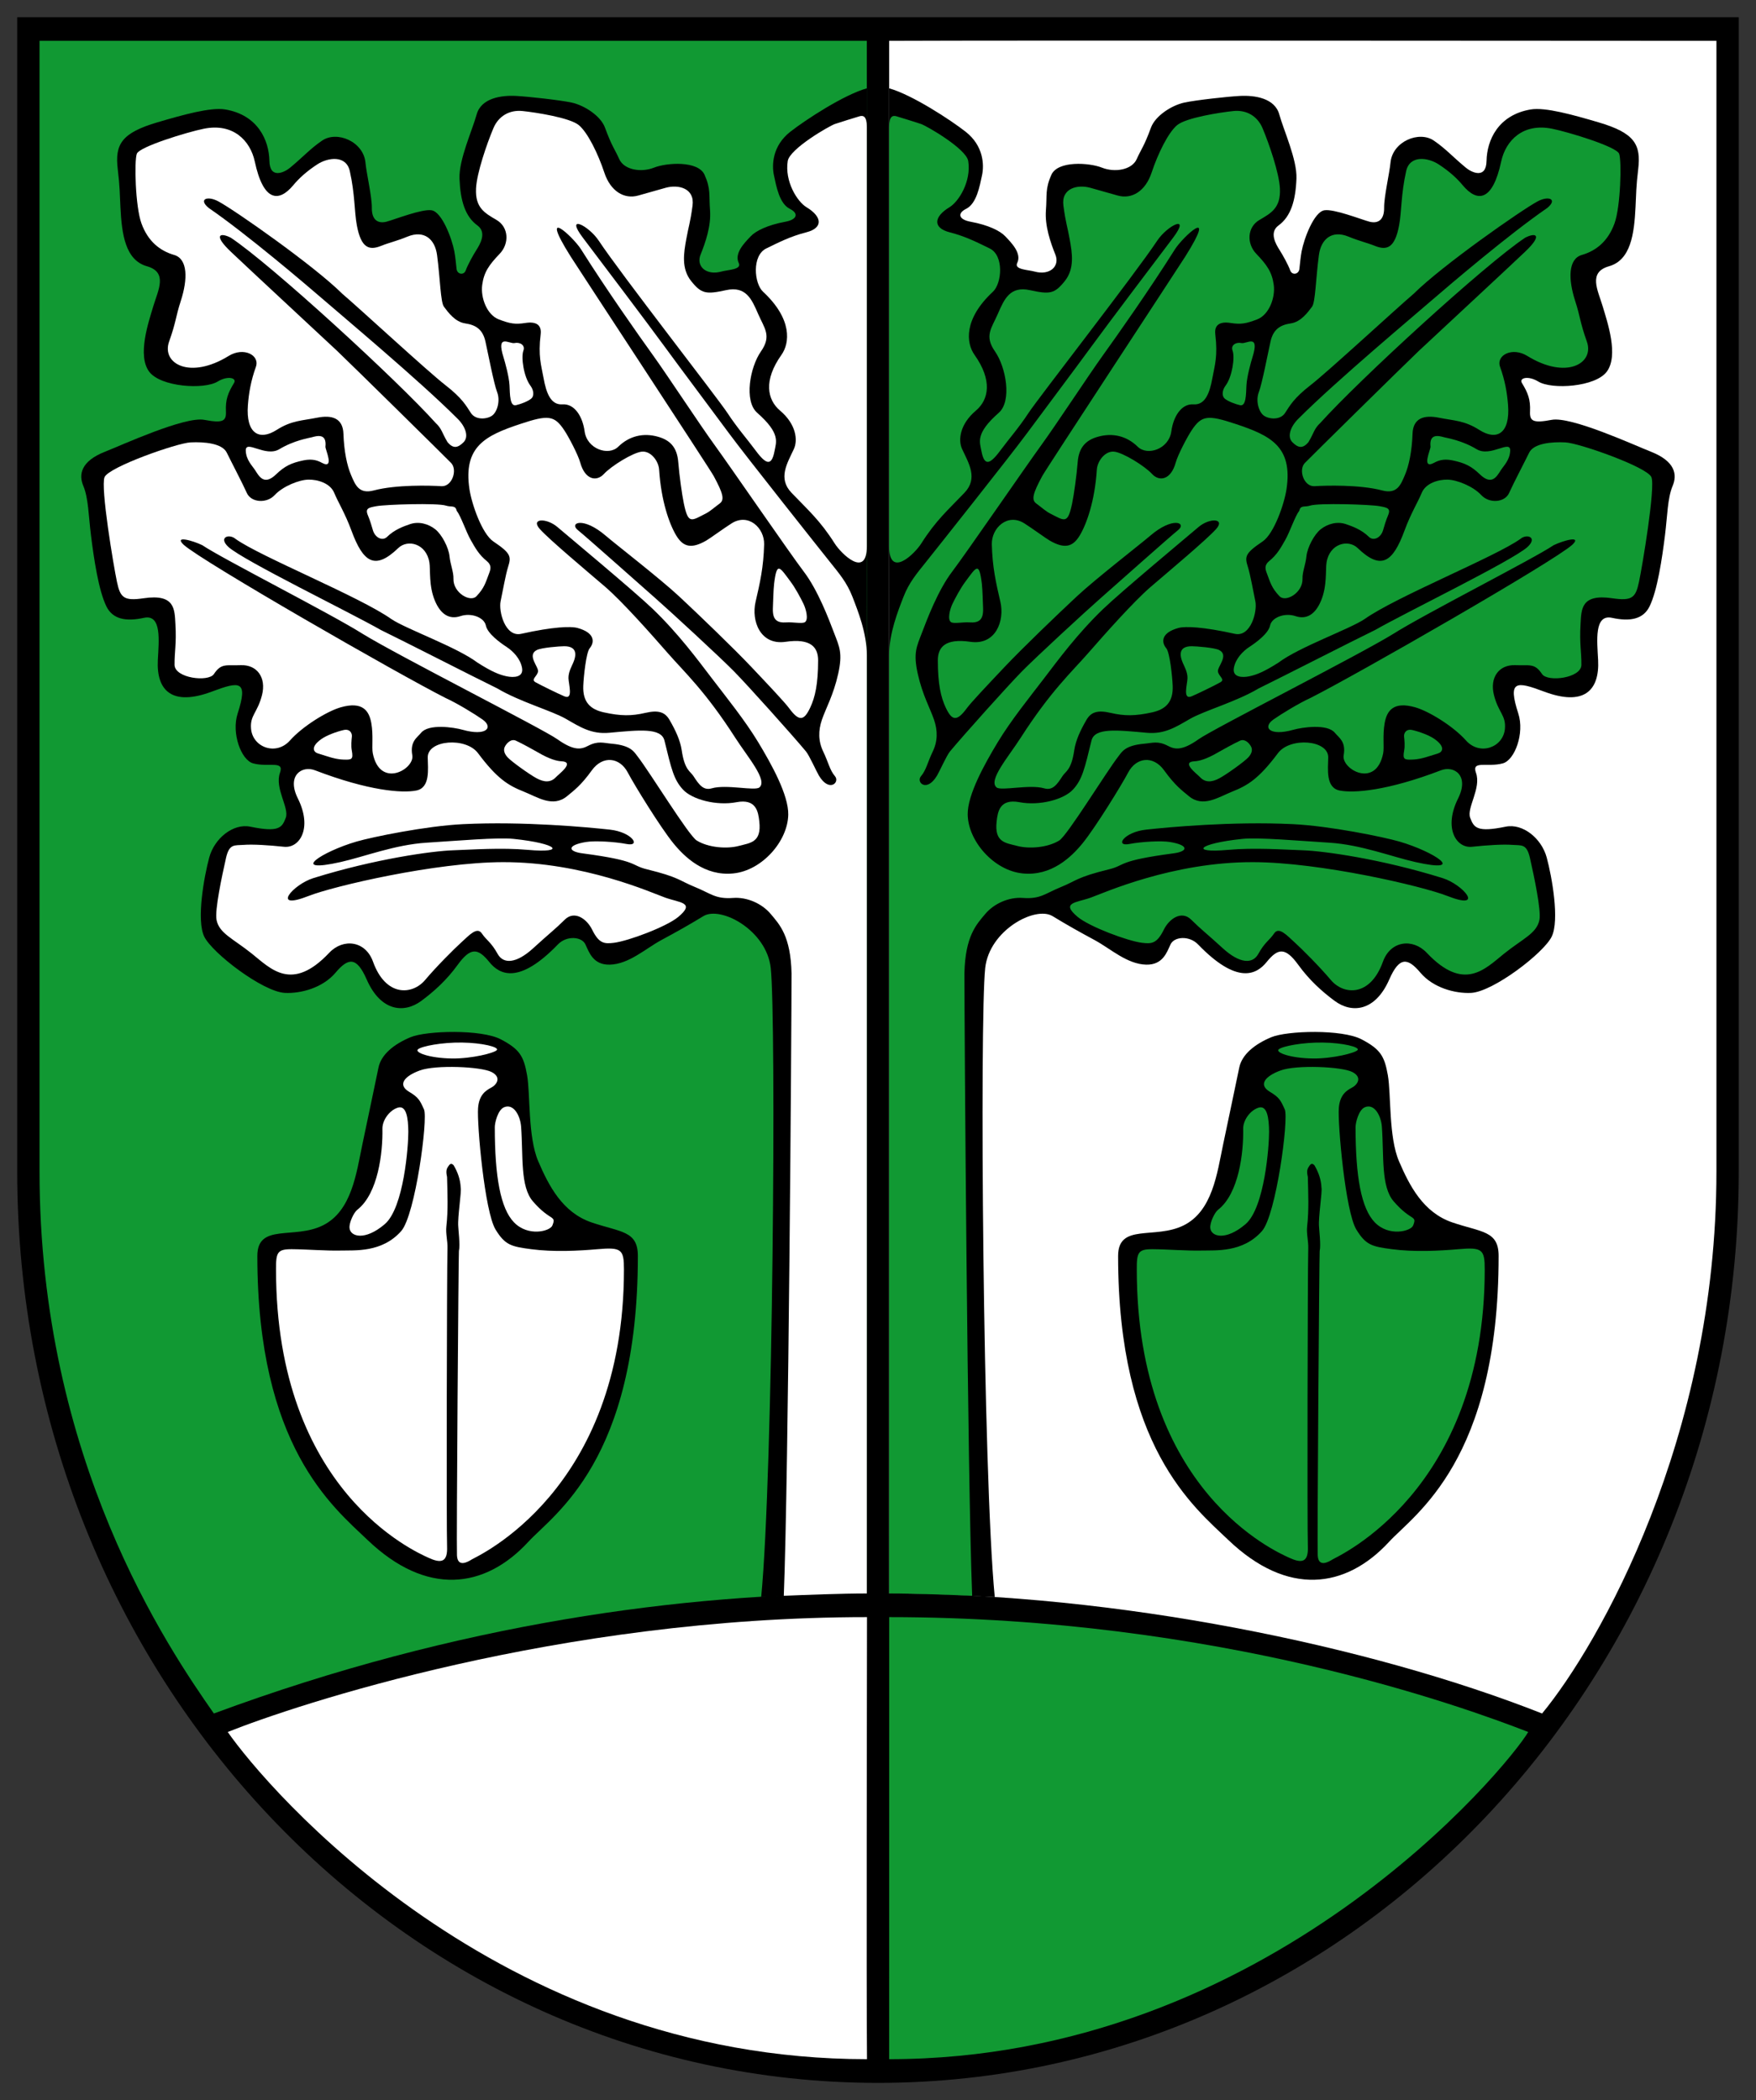 <?xml version="1.0" encoding="utf-8"?>
<!-- Generator: Adobe Illustrator 16.0.3, SVG Export Plug-In . SVG Version: 6.00 Build 0)  -->
<!DOCTYPE svg PUBLIC "-//W3C//DTD SVG 1.1//EN" "http://www.w3.org/Graphics/SVG/1.1/DTD/svg11.dtd">
<svg version="1.1" id="Wappen_Grosspoesna" xmlns="http://www.w3.org/2000/svg" xmlns:xlink="http://www.w3.org/1999/xlink" x="0px"
	 y="0px" width="510.01px" height="610px" viewBox="-42.5 725.5 510.01 610" enable-background="new -42.5 725.5 510.01 610"
	 xml:space="preserve">
<rect x="-42.5" y="725.5" width="510.01" height="610" fill="#333333" stroke="none"/>
<path d="M462.5,1065.794c0,146.192-111.932,264.706-250,264.706c-138.069,0-250-118.514-250-264.706V730.5h500V1065.794z"/>
<path fill="#119933" d="M19.615,1223.206c-13.26-18.988-50.634-73.595-50.634-157.412c0-17.792,0-273.894,0-328.431
	c55.036,0,220.125,0,240.277,0c0.001,10.361,0.048,405.992,0,450.989C156.505,1188.344,90.675,1196.868,19.615,1223.206z"/>
<path d="M209.258,751.157c-6.611,1.839-17.829,9.167-22.235,12.623c-5.208,4.085-5.386,9.657-4.745,12.622
	c0.694,3.214,1.563,8.236,4.63,9.764c2.623,1.307,2.16,3.104-1.314,3.742c-5.138,0.943-8.58,2.652-10.059,4.224
	c-1.736,1.845-4.858,4.91-3.474,7.761c0.944,1.942-3.118,1.947-5.021,2.479c-4.398,1.227-7.448-1.497-6.06-4.93
	c1.39-3.431,3.095-8.355,2.742-12.844c-0.353-4.49,0.267-6.15-1.585-10.316c-1.852-4.167-10.995-3.555-14.699-2.083
	c-3.704,1.471-8.67,0.661-10.069-2.451c-1.399-3.113-2.128-3.647-4.167-9.192c-1.239-3.369-5.942-6.463-9.723-7.271
	c-3.306-0.707-12.498-1.733-16.088-1.92c-4.314-0.226-10.146,0.612-11.458,5.393c-1.26,4.591-5.191,13.115-4.977,18.627
	c0.249,6.375,1.619,10.992,5.208,13.603c2.814,2.049,0.72,5.515-0.283,7.095s-2.532,4.34-3.092,5.915
	c-0.561,1.574-2.502,1.203-2.688-0.385s-0.313-3.338-0.642-5.086c-0.702-3.738-3.596-11.459-6.604-11.949
	c-2.804-0.457-10.764,2.695-13.079,3.309c-2.314,0.612-4.333-0.295-4.281-4.044c0.043-3.177-1.559-9.999-1.853-13.112
	c-0.579-6.127-8.293-9.356-12.616-6.373c-3.514,2.426-5.139,4.404-9.259,7.843c-1.689,1.411-5.915,3.422-6.019-1.96
	c-0.116-6.006-3.356-13.358-12.848-14.951c-4.189-0.703-12.269,1.561-19.667,3.74c-10.464,3.082-12.41,6.406-11.528,13.66
	c0.602,4.945,0.587,7.24,0.776,11.029c0.388,7.721,1.368,15.32,7.695,17.118c6.145,1.746,3.244,6.944,1.852,11.601
	c-1.392,4.656-4.707,14.299-1.204,19.013c3.314,4.463,15.939,5.274,19.877,2.883c3.006-1.826,5.645-1.031,4.783,0.387
	c-1.773,2.923-2.521,4.802-2.363,8.3c0.127,2.834-0.915,3.446-6.281,2.431c-5.673-1.074-23.938,7.331-28.777,9.227
	c-7.149,2.802-7.738,6.693-6.357,9.979c1.482,3.531,1.497,8.565,2.213,14.306c0.845,6.776,2.208,16.051,4.493,20.69
	c1.821,3.699,5.633,4.453,10.879,3.309c5.247-1.145,4.339,6.693,4.051,12.254c-0.463,8.946,4.177,13.492,15.723,9.156
	c8.069-3.031,10.59-3.295,7.454,6.396c-1.848,5.711,1.031,13.508,4.491,14.459c4.507,1.237,9.137-0.969,7.803,2.748
	c-1.606,4.479,2.772,10.204,1.682,13.072c-1.092,2.869-1.969,4.289-10.302,2.574c-4.962-1.021-10.412,3.374-11.921,8.945
	c-1.509,5.572-3.78,18.222-1.446,23c2.334,4.777,17.031,16.033,23.438,16.338c4.638,0.222,10.99-1.48,14.699-5.883
	c3.709-4.4,6.125-4.67,9.027,1.961c4.087,9.336,10.881,9.928,15.856,6.25c3.778-2.791,7.418-6.119,10.532-10.416
	c3.819-5.271,5.944-4.955,9.259-0.857c2.936,3.63,8.565,6.618,19.908-5.146c2.512-2.605,6.908-2.31,7.985,0
	c1.078,2.309,2.234,5.987,7.062,5.881c5.555-0.123,10.386-4.648,14.93-7.106c4.545-2.459,7.64-4.167,12.27-6.985
	c4.999-3.043,18.365,4.053,19.56,15.073c1.621,14.951,0.695,146.814-2.771,182.708c11.495-0.585,21.06-0.889,30.679-1.026
	C209.129,1170.888,209.258,745.466,209.258,751.157z"/>
<path fill="#FFFFFF" d="M209.307,1195.216c0,24.938-0.208,104.022,0,128.399c-107.585,0.021-174.482-78.953-185.666-95.034
	C43.087,1220.804,119.546,1195.207,209.307,1195.216z"/>
<path fill="#FFFFFF" d="M215.74,1188.353c0-32.877,0-445.874,0-450.989c40.321-0.174,185.949,0,240.278,0
	c0,62.125,0,300.232,0,328.431c0,77.56-34.158,137.446-50.635,157.412C355.077,1203.363,281.467,1188.344,215.74,1188.353z"/>
<path d="M215.74,751.157c6.612,1.839,17.829,9.167,22.235,12.623c5.208,4.085,5.387,9.657,4.745,12.622
	c-0.693,3.214-1.563,8.236-4.629,9.764c-2.624,1.307-2.16,3.104,1.313,3.742c5.139,0.943,8.579,2.652,10.06,4.224
	c1.735,1.845,4.856,4.91,3.473,7.761c-0.942,1.942,3.118,1.947,5.021,2.479c4.397,1.227,7.446-1.497,6.059-4.93
	c-1.39-3.431-3.095-8.355-2.742-12.844c0.354-4.49-0.268-6.15,1.584-10.316c1.854-4.167,10.996-3.555,14.699-2.083
	c3.704,1.471,8.67,0.661,10.069-2.451c1.399-3.113,2.129-3.647,4.166-9.192c1.239-3.369,5.942-6.463,9.724-7.271
	c3.307-0.707,12.498-1.733,16.088-1.92c4.315-0.226,10.146,0.612,11.458,5.393c1.261,4.591,5.192,13.115,4.977,18.627
	c-0.247,6.375-1.617,10.992-5.208,13.603c-2.813,2.049-0.72,5.515,0.284,7.095c1.003,1.58,2.531,4.34,3.092,5.915
	c0.561,1.574,2.501,1.203,2.688-0.385c0.187-1.588,0.313-3.338,0.643-5.086c0.701-3.738,3.596-11.459,6.604-11.949
	c2.805-0.457,10.764,2.695,13.078,3.309c2.313,0.612,4.334-0.295,4.282-4.044c-0.044-3.177,1.56-9.999,1.853-13.112
	c0.578-6.127,8.293-9.356,12.615-6.373c3.515,2.426,5.14,4.404,9.26,7.843c1.69,1.411,5.915,3.422,6.019-1.96
	c0.115-6.006,3.356-13.358,12.848-14.951c4.189-0.703,12.269,1.561,19.667,3.74c10.465,3.082,12.411,6.406,11.527,13.66
	c-0.601,4.945-0.586,7.24-0.774,11.029c-0.387,7.721-1.369,15.32-7.695,17.118c-6.146,1.746-3.244,6.944-1.853,11.601
	s4.707,14.299,1.206,19.013c-3.316,4.463-15.942,5.274-19.879,2.883c-3.007-1.826-5.646-1.031-4.783,0.387
	c1.772,2.923,2.521,4.802,2.364,8.3c-0.127,2.834,0.914,3.446,6.281,2.431c5.674-1.074,23.938,7.331,28.775,9.227
	c7.15,2.802,7.739,6.693,6.358,9.979c-1.482,3.531-1.497,8.565-2.213,14.306c-0.846,6.776-2.209,16.051-4.492,20.69
	c-1.821,3.699-5.634,4.453-10.881,3.309c-5.245-1.145-4.339,6.693-4.051,12.254c0.463,8.946-4.178,13.492-15.723,9.156
	c-8.069-3.031-10.591-3.295-7.455,6.396c1.849,5.711-1.03,13.508-4.491,14.459c-4.507,1.237-9.137-0.969-7.802,2.748
	c1.606,4.479-2.772,10.204-1.683,13.072c1.092,2.869,1.968,4.289,10.301,2.574c4.963-1.021,10.413,3.374,11.922,8.945
	c1.51,5.572,3.781,18.222,1.446,23c-2.334,4.777-17.031,16.033-23.438,16.338c-4.638,0.222-10.989-1.48-14.699-5.883
	c-3.709-4.4-6.123-4.67-9.026,1.961c-4.085,9.336-10.88,9.928-15.856,6.25c-3.778-2.791-7.418-6.119-10.532-10.416
	c-3.818-5.271-5.943-4.955-9.26-0.857c-2.935,3.63-8.563,6.618-19.907-5.146c-2.512-2.605-6.907-2.31-7.985,0
	c-1.077,2.309-2.233,5.987-7.061,5.881c-5.556-0.123-10.386-4.648-14.931-7.106c-4.545-2.459-7.639-4.167-12.269-6.985
	c-4.998-3.043-18.365,4.053-19.562,15.073c-1.62,14.951-0.693,146.814,2.772,182.708c-11.494-0.585-21.061-0.889-30.68-1.026
	C215.869,1170.888,215.74,745.466,215.74,751.157z"/>
<path fill="#119933" d="M401.358,1228.581c-5.81,9.872-75.273,95.034-185.618,95.034c0-10.51,0-100.037,0.02-128.399
	C311.427,1195.216,383.1,1221.483,401.358,1228.581z"/>
<path fill="#FFFFFF" d="M150.375,825.965c4.894,6.705,14.03,18.854,18.903,25.458c4.874,6.604,26.483,33.817,29.225,37.249
	c2.741,3.43,4.967,6.018,6.575,10.157c1.607,4.139,4.181,10.608,4.181,16.966c0,9.996,0,254.766,0,272.549
	c-7.508,0-18.283,0.431-24.116,0.673c1.375-34.742,2.254-166.044,2.253-180.808c-0.257-10.852-3.477-14.164-6.044-17.225
	c-2.566-3.059-6.896-4.963-10.917-4.668c-5.171,0.379-6.435-1.276-11.098-3.174c-4.663-1.896-4.49-2.818-13.981-5.147
	c-4.892-1.2-2.198-2.451-18.75-4.638c-4.162-0.551-4.514-2.349,1.029-3.279c2.636-0.443,8.474-0.083,11.806,0.564
	c4.41,0.857,1.651-3.466-4.849-4.168c-6.501-0.701-24.884-2.451-42.593-1.593c-10.755,0.521-26.376,3.739-30.898,5.048
	c-10.074,2.918-20.027,9.413-4.64,5.952c6.84-1.539,15.745-5.03,24.89-5.608s20.668-1.588,25.347-1.103
	c12.964,1.349,15.278,4.187,4.167,3.187c-7.736-0.695-16.091-0.076-21.875,0.123c-5.783,0.199-22.418,2.439-40.513,8.086
	c-5.898,1.841-12.497,9.562-1.27,5.149c7.19-2.825,36.764-9.755,56.369-9.795c23.453-0.049,43.348,8.963,47.148,10.313
	c4.244,1.507,8.833,1.382,3.751,5.615c-3.374,2.812-14.447,6.984-18.688,7.502c-2.81,0.344-4.321,0.213-6.315-3.832
	c-1.52-3.084-5.104-5.709-7.959-2.873c-2.854,2.838-4.39,3.918-9.124,8.256c-4.959,4.543-8.701,4.666-10.348,1.686
	c-1.923-3.48-3.212-3.909-4.604-5.966c-1.391-2.058-3.722,0.593-5.912,2.569c-2.189,1.976-7.292,7.088-10.553,10.961
	c-3.674,4.363-11.427,5.008-15.132-5.318c-2.199-6.128-8.681-6.863-12.731-2.574c-10.83,11.467-16.947,4.657-22.454,0.245
	c-5.505-4.412-9.49-5.883-10.262-9.804c-0.558-2.834,1.578-12.78,2.748-17.977c0.956-4.246,2.48-3.608,5.107-3.818
	c2.626-0.209,7.212,0.07,11.744,0.553c4.53,0.482,8.333-5.393,4.012-14.052c-3.328-6.671,1.198-9.612,4.963-8.171
	c15.617,5.984,25.354,6.699,29.45,5.883c4.096-0.816,3.369-6.25,3.317-9.609c-0.076-5.097,11.063-5.975,14.6-1.24
	c5.541,7.418,8.781,9.379,13.307,11.176c3.951,1.568,8.438,4.738,12.576,1.3c1.998-1.661,3.974-3.047,7.17-7.483
	c3.197-4.437,8.135-3.783,10.45,0.629c1.906,3.633,9.464,15.896,13.187,20.485c3.228,3.979,9.066,9.701,17.511,8.817
	c8.346-0.873,15.753-9.369,15.907-17.049c0.115-5.728-4.892-14.709-8.738-21.076c-3.849-6.366-9.243-13.031-13.408-18.485
	s-9.683-12.97-17.205-20.201c-5.365-5.157-24.426-21.006-27.662-23.774c-3.237-2.769-7.97-2.564-5.093,0.612
	s13.766,12.289,18.866,16.667c5.1,4.379,13.546,13.941,18.286,19.363c4.741,5.422,10.869,10.994,19.561,24.541
	c3.623,5.646,9.491,12.346,7.014,14.422c-1.326,1.111-9.56-0.974-13.846,0.27c-2.431,0.703-3.705-1.065-5.32-3.571
	c-0.897-1.394-2.546-1.675-3.392-7.438c-0.438-2.988-1.847-5.929-3.535-8.84c-1.291-2.226-3.096-2.986-7.06-2.064
	c-3.965,0.923-7.078,0.94-12.056-0.161c-3.858-0.855-6.134-2.941-5.948-7.698c0.102-2.58,0.824-9.662,1.862-10.912
	c1.54-1.855,1.424-4.551-3.55-5.902c-1.907-0.52-7.063-0.365-16.345,1.703c-4.652,1.034-6.597-6.504-5.971-9.471
	c0.626-2.966,1.445-7.66,2.146-9.895c0.953-3.045,0.961-3.946-4.255-7.457c-3.295-2.219-6.293-10.846-6.944-15.196
	c-1.852-12.377,4.629-15.563,14.729-18.922c8.181-2.722,9.925-2.524,12.825,1.836c1.301,1.954,3.997,7.104,4.622,9.364
	c1.39,5.025,4.737,5.629,6.883,3.306c2.146-2.324,8.418-6.218,11.011-6.478c2.593-0.259,4.859,2.69,5.022,5.256
	c0.579,9.067,2.964,15.785,4.978,19.117c2.013,3.334,4.397,3.922,8.68,1.471c1.113-0.637,5.151-3.603,7.408-5.024
	c4.861-3.063,9.55,1.34,9.428,6.116c-0.169,6.629-1.202,11.154-2.483,16.679c-1.282,5.524,1.345,12.694,8.716,11.617
	c7.372-1.078,9.455,1.618,9.449,5.424c-0.012,6.851-0.872,10.679-2.31,13.72c-1.829,3.873-3.241,4.043-6.134,0.123
	c-1.229-1.666-5.563-6.267-10.879-11.888c-5.316-5.621-15.563-15.462-21.065-20.588s-18.526-15.217-21.233-17.548
	c-6.66-5.736-10.761-3.79-8.164-1.692c2.596,2.097,17.65,15.5,22.454,19.73c4.802,4.23,18.859,17.198,22.917,21.323
	c4.056,4.125,16.911,18.467,20.87,23.221c0.992,1.191,3.021,5.777,3.782,7.049c3.009,5.023,6.166,1.92,4.648,0.152
	c-1.518-1.769-1.919-4.07-3.389-7.109c-1.468-3.039-1.488-6.072-0.392-9.291c1.098-3.22,3.356-7.186,4.716-13.299
	c1.36-6.114,0.342-7.883-1.194-11.924c-1.537-4.041-4.693-12.394-8.767-17.752c-4.073-5.36-21.484-30.699-25.87-36.726
	c-4.384-6.026-13.722-20.282-17.965-26.179s-13.375-18.837-20.888-30.751c-2.261-3.586-12.614-13.177-2.986,2.127
	c1.904,3.026,40.373,61.599,41.529,63.742c2.778,5.146,3.175,6.909,1.724,7.973c-1.433,1.049-2.804,2.278-3.9,2.834
	c-4.326,2.196-5.217,3.327-6.503-2.842c-0.546-2.617-1.32-8.196-1.62-12.011c-0.348-4.411-2.464-6.387-5.787-7.353
	c-4.384-1.272-8.49-0.226-11.661,2.884c-2.807,2.752-9.057,0.67-9.751-4.478c-0.575-4.265-2.895-8.088-6.449-7.84
	c-3.362,0.233-4.686-3.224-5.494-7.724c-0.653-3.641-1.599-6.25-0.827-12.623c0.332-2.734-1.31-3.776-4.396-3.297
	c-3.087,0.479-4.551,0.185-7.729-1.021c-3.487-1.323-5.346-6.311-4.85-10.02s1.959-5.799,5.092-9.07
	c2.808-2.93,2.652-7.707-0.926-9.803c-3.423-2.008-6.228-3.506-5.96-9.131c0.214-4.51,3.137-12.992,5.044-17.523
	c1.482-3.521,4.662-5.385,8.478-4.987c3.816,0.397,13.734,1.928,16.339,4.101c2.604,2.172,5.608,8.363,7.404,13.785
	s5.771,7.815,9.854,6.655c4.084-1.161,4.309-1.228,7.964-2.248c3.656-1.021,8.485,0.085,7.8,5.192
	c-0.686,5.106-1.135,5.898-1.831,9.793c-0.697,3.894-1.505,8.455,1.447,12.132c2.951,3.676,4.314,3.89,10.114,2.618
	c5.8-1.271,7.476,2.658,9.301,6.867c1.826,4.211,4.021,6.371,0.832,10.939c-3.19,4.566-4.965,14.404-1.092,17.811
	c6.829,6.004,5.538,8.473,5.04,11.125c-0.938,4.994-2.841,3.457-5.864-0.651c-1.957-2.66-5.032-6.163-7.818-10.422
	c-2.786-4.261-31.056-40.493-37.344-49.997c-2.968-4.485-9.946-7.922-4.614-0.87C132.147,801.635,145.481,819.26,150.375,825.965z"
	/>
<path fill="#FFFFFF" d="M-1.418,790.389c-1.788-4.931-2.114-18.188-1.341-20.236c0.772-2.047,14.543-6.262,19.449-7.26
	c8.488-1.727,13.501,3.41,14.814,9.549c2.482,11.602,6.945,11.928,11.167,6.865c1.693-2.029,3.843-4.009,6.958-6.049
	c3.115-2.041,8.406-2.792,9.466,1.934c1.52,6.77,1.298,11.697,2.039,15.714c1.235,6.698,3.597,7.415,7.11,5.989
	c2.171-0.881,4.502-1.386,7.563-2.649c4.925-2.033,8.018,0.755,8.629,5.319c0.922,6.884,0.999,13.703,2.006,15.033
	c1.199,1.584,3.185,4.396,6.165,4.836c2.981,0.438,5.079,1.66,5.875,5.228c0.795,3.567,2.449,12.26,3.412,14.759
	c0.962,2.499,0.015,5.748-1.469,6.803c-1.483,1.053-4.746,1.365-6.14-0.74c-1.394-2.104-2.446-4.258-7.496-8.174
	c-5.049-3.916-24.708-22.086-29.861-26.471c-8.24-8.195-31.291-24.32-35.994-26.838c-3.269-1.762-5.901-0.611-2.797,1.916
	c11.131,7.643,28.312,22.316,33.469,26.761c4.699,4.104,27.778,23.407,38.657,34.313c2.431,2.328,3.503,5.371,1.853,6.984
	c-1.505,1.471-2.895,2.084-4.662-0.089c-1.621-2.696-1.588-3.833-3.44-5.548c-11.111-12.378-47.685-45.956-59.49-53.8
	c-3.125-1.593-5.208-0.856,0.116,4.167c6.231,5.92,24.717,23.031,30.747,28.689c4.899,4.683,31.193,30.58,33.132,32.584
	c1.939,2.002,0.288,6.953-2.845,6.742c-3.133-0.213-13.117-0.49-19.599,1.231c-4.379,1.164-5.412-1.675-6.599-4.435
	c-1.187-2.762-2.057-6.957-2.232-12.037c-0.158-4.56-3.36-5.513-7.678-4.647c-4.399,0.882-7.391,0.783-11.718,3.545
	c-5.106,3.261-8.965,0.981-8.348-7.188c0.271-3.582,0.885-7.138,2.314-11.11c1.235-3.433-3.55-5.882-7.893-3.199
	c-11.283,6.972-19.577,2.22-17.304-4.167c2.07-5.818,1.859-7.085,3.392-11.804c2.051-6.32,2.051-12.203-1.923-13.353
	C3.989,798.371,0.487,795.643-1.418,790.389z"/>
<path fill="#FFFFFF" d="M209.259,884.191c0,9.49-7.453,2.143-9.337-0.836c-4.219-6.668-7.786-9.758-12.523-14.705
	c-4.041-4.217-1.265-8.547,0.676-12.737c1.182-2.554,0.686-7.167-4.003-11.134c-3.764-3.185-4.881-8.777,0.396-16.215
	c2.419-3.41,3.213-10.373-5.354-18.33c-2.604-2.42-3.263-10.525,0.94-12.567c3.391-1.646,6.934-3.5,11.622-4.688
	c4.954-1.258,4.646-4.525,0.08-7.275c-2.738-1.649-6.391-7.544-5.465-13.428c0.563-3.577,12.158-10.258,13.725-10.77
	c1.567-0.511,6.104-1.949,7.154-2.24c1.05-0.289,2.09-0.024,2.09,3.055C209.259,781.264,209.259,875.871,209.259,884.191z"/>
<path fill="#FFFFFF" d="M62.833,909.613c-9.198-5.823-40.794-21.834-46.581-25.756c-2.778-1.348-8.396-2.92-5.387-0.103
	c5.439,4.902,62.464,37.626,76.042,44.486c3.375,1.53,8.588,4.731,10.729,6.243c3.261,2.301,1.153,4.949-5.791,2.988
	c-2.547-0.721-9.846-1.798-12.037,0.875c-1.184,1.444-3.274,2.522-2.563,6.543s-9.406,9.808-11.473-0.586
	c-0.343-1.726,0.208-5.26-0.435-8.798c-0.644-3.538-2.505-6.368-8.873-4.557c-3.972,1.13-11.08,5.51-14.744,9.63
	c-4.042,4.545-10.86,2.006-11.31-3.436c-0.323-3.91,1.878-4.604,3.184-9.736s-1.472-8.891-6.188-8.697
	c-4.21,0.172-5.607-0.677-7.785,2.584c-1.598,2.393-11.379,1.195-11.42-2.671c-0.041-3.865,0.585-6.001,0.249-11.842
	c-0.248-4.296-0.096-8.853-9.199-7.513c-5.783,0.853-6.806-0.152-7.779-4.738c-0.973-4.588-4.813-27.487-3.61-30.428
	c1.204-2.939,20.974-9.902,24.968-10.103s9.208,0.261,10.531,2.978c1.325,2.715,4.608,8.967,5.835,11.724
	c1.228,2.757,5.719,3.157,8.103,0.587s7.087-4.416,9.751-4.473c2.665-0.059,6.359,1.021,7.52,3.841
	c1.16,2.819,3.128,5.872,5.007,10.971c3.409,9.255,6.805,11.601,13.595,5.065c2.759-2.655,8.179-1.308,9.046,4.22
	c0.338,2.155-0.219,6.728,1.588,11.063c1.675,4.017,4.239,5.551,7.421,4.487c3.184-1.063,6.907,0.397,7.389,2.732
	c0.482,2.333,4.102,4.971,5.994,6.202c1.894,1.23,4.057,3.443,4.52,6.14s-2.384,2.851-4.522,2.397
	c-2.137-0.453-4.367-1.375-8.434-3.971c-6.02-4.533-20.679-9.734-25.007-12.643c-9.145-6.495-38.079-18.137-45.254-23.284
	c-1.853-1.593-5.094-0.49-2.083,2.328c4.282,3.922,35.532,19.118,44.282,24.127c6.487,3.146,26.354,13.312,33.831,16.978
	c6.493,3.871,15.79,6.461,19.899,8.822c4.108,2.361,7.389,4.528,12.597,4.055c8.675-0.791,15.123-1.529,16.049,2.274
	c2.017,8.28,2.695,11.308,5.36,14.209s9.736,4.791,15.537,3.683c5.801-1.107,6.335,2.831,6.647,5.592
	c0.695,6.133-2.602,6.211-5.969,7.108c-3.366,0.897-8.768,0.546-12.208-1.575c-2.374-1.465-13.667-19.949-17.239-24.514
	c-0.963-1.23-1.866-3.111-7.411-3.598c-2.49-0.217-4.009-0.905-6.946,0.63c-1.938,1.013-4.019,1.522-8.894-1.943
	C115.1,937.184,73.079,915.923,62.833,909.613z"/>
<path fill="#FFFFFF" d="M109.515,827.342c-0.743,2.024,0.154,7.68,2.006,10.131c0.992,1.313,1.221,3.031,0.231,3.84
	c-0.989,0.808-3.009,1.562-4.398,1.879c-1.786,0.408-1.744-3.09-1.873-5.762c-0.119-2.479-1.308-6.766-1.736-8.128
	c-2.229-7.062,1.723-3.829,3.198-4.159C108.435,824.809,110.118,825.698,109.515,827.342z"/>
<path fill="#FFFFFF" d="M50.969,859.919c-0.989-0.532-2.549-1.267-5.266-0.709c-3.641,0.746-5.542,1.69-8.024,4.08
	c-3.396,3.269-4.856,0.726-6.039-1.153c-0.815-1.298-2.652-2.969-2.758-5.71c-0.13-3.384,5.71,1.984,9.746-0.45
	c4.29-2.586,8.603-3.24,9.39-3.455c1.563-0.43,4.436-1.242,4.001,2.738C51.939,856.004,54.808,861.982,50.969,859.919z"/>
<path fill="#FFFFFF" d="M95.863,898.699c-1.779,1.845-6.796-1.014-6.662-5.11c0.063-1.963-0.903-4.089-1.151-6.551
	s-2.204-6.287-4.152-7.817c-1.947-1.529-4.707-2.369-7.33-1.471c-1.933,0.662-4.496,1.587-6.636,3.677
	c-1.378,1.345-3.549,0.245-4.167-2.042c-0.212-0.785-0.841-2.869-1.402-4.172c-0.911-2.119,0.285-2.279,2.483-2.691
	c2.612-0.487,17.669-0.979,20.182-0.156c1.531,0.501,2.743-0.215,3.101,1.473c0.947,4.485-0.001-0.001-0.001-0.001
	c1.23,1.563,2.729,6.116,4.077,8.487c1.347,2.372,2.385,4.281,4.667,6.135c1.501,1.221,1.112,2.421,0.716,3.477
	C98.558,894.662,98.182,896.296,95.863,898.699z"/>
<path fill="#FFFFFF" d="M181.974,902.136c0.045-1.231,0.161-5.458,0.356-7.069c0.801-6.597,1.603-4.879,4.809-0.584
	c1.39,1.862,2.882,4.66,3.736,6.429c0.697,1.444,1.513,4.456,0.444,5.278c-0.724,0.557-3.563-0.039-5.34,0.09
	C183.131,906.482,181.848,905.548,181.974,902.136z"/>
<path fill="#FFFFFF" d="M121.32,913.208c3.858-0.022,3.627,2.532,2.659,4.808c-0.41,0.965-1.406,2.657-1.373,4.452
	c0.033,1.796,1.492,6.427-1.209,5.282c-1.934-0.818-6.926-3.268-8.361-4.085c-1.438-0.817,0.491-1.708,0.724-3.097
	c0.232-1.387-3.318-4.746-0.34-6.26C114.789,913.611,120.065,913.215,121.32,913.208z"/>
<path fill="#FFFFFF" d="M59.696,939.454c-0.108,0.976-0.277,2.7-0.023,4.042c0.499,2.643-0.084,2.708-2.337,2.637
	c-1.888-0.06-3.115-0.473-3.704-0.613c-0.588-0.141-2.434-0.77-3.761-1.164c-1.329-0.395-2.258-1.899,0.99-4.203
	c1.444-1.022,4.205-2.086,6.417-2.599C59.129,937.125,59.805,938.479,59.696,939.454z"/>
<path fill="#FFFFFF" d="M107.304,940.625c1.649,0.729,5.651,2.958,6.339,3.363c3.53,2.082,5.683,2.58,6.887,2.634
	c4.108,0.185-0.718,3.696-1.527,4.577c-1.598,1.734-3.565,1.49-5.673,0.355c-2.118-1.139-7.349-4.9-8.425-6.097
	c-0.987-1.097-1.215-2.146-0.811-3.002C104.622,941.339,105.957,940.03,107.304,940.625z"/>
<path fill="#119933" d="M274.623,825.965c-4.894,6.705-14.03,18.854-18.903,25.458s-26.483,33.817-29.225,37.249
	c-2.74,3.43-4.969,6.018-6.575,10.157c-1.607,4.139-4.181,10.608-4.181,16.966c0,9.996,0,254.766,0,272.549
	c7.509,0,18.283,0.431,24.116,0.673c-1.374-34.742-2.255-166.044-2.253-180.808c0.256-10.852,3.478-14.164,6.043-17.225
	c2.568-3.059,6.897-4.963,10.918-4.668c5.17,0.379,6.436-1.276,11.097-3.174c4.664-1.896,4.49-2.818,13.981-5.147
	c4.892-1.2,2.198-2.451,18.75-4.638c4.163-0.551,4.514-2.349-1.029-3.279c-2.635-0.443-8.474-0.083-11.806,0.564
	c-4.411,0.857-1.652-3.466,4.849-4.168c6.501-0.701,24.884-2.451,42.593-1.593c10.756,0.521,26.378,3.739,30.897,5.048
	c10.074,2.918,20.028,9.413,4.64,5.952c-6.839-1.539-15.743-5.03-24.89-5.608c-9.144-0.578-20.668-1.588-25.347-1.103
	c-12.963,1.349-15.278,4.187-4.167,3.187c7.736-0.695,16.092-0.076,21.875,0.123c5.784,0.199,22.419,2.439,40.513,8.086
	c5.899,1.841,12.497,9.562,1.27,5.149c-7.189-2.825-36.764-9.755-56.367-9.795c-23.454-0.049-43.349,8.963-47.148,10.313
	c-4.245,1.507-8.833,1.382-3.752,5.615c3.373,2.812,14.446,6.984,18.688,7.502c2.811,0.344,4.321,0.213,6.315-3.832
	c1.521-3.084,5.104-5.709,7.959-2.873c2.855,2.838,4.39,3.918,9.124,8.256c4.959,4.543,8.7,4.666,10.348,1.686
	c1.924-3.48,3.213-3.909,4.604-5.966c1.392-2.058,3.722,0.593,5.912,2.569c2.188,1.976,7.293,7.088,10.553,10.961
	c3.674,4.363,11.427,5.008,15.133-5.318c2.199-6.128,8.682-6.863,12.731-2.574c10.83,11.467,16.948,4.657,22.453,0.245
	c5.507-4.412,9.49-5.883,10.264-9.804c0.557-2.834-1.579-12.78-2.749-17.977c-0.955-4.246-2.479-3.608-5.107-3.818
	c-2.626-0.209-7.212,0.07-11.742,0.553c-4.531,0.482-8.333-5.393-4.013-14.052c3.327-6.671-1.198-9.612-4.964-8.171
	c-15.616,5.984-25.354,6.699-29.45,5.883c-4.096-0.816-3.368-6.25-3.316-9.609c0.077-5.097-11.063-5.975-14.601-1.24
	c-5.539,7.418-8.779,9.379-13.307,11.176c-3.95,1.568-8.438,4.738-12.576,1.3c-1.997-1.661-3.973-3.047-7.17-7.483
	s-8.135-3.783-10.449,0.629c-1.906,3.633-9.466,15.896-13.188,20.485c-3.228,3.979-9.066,9.701-17.511,8.817
	c-8.347-0.873-15.753-9.369-15.907-17.049c-0.114-5.728,4.892-14.709,8.739-21.076c3.847-6.366,9.242-13.031,13.407-18.485
	c4.164-5.454,9.682-12.97,17.204-20.201c5.365-5.157,24.426-21.006,27.662-23.774c3.237-2.769,7.97-2.564,5.093,0.612
	c-2.878,3.177-13.766,12.289-18.865,16.667c-5.101,4.379-13.546,13.941-18.287,19.363c-4.74,5.421-10.869,10.994-19.561,24.541
	c-3.622,5.646-9.49,12.346-7.014,14.422c1.325,1.111,9.561-0.974,13.847,0.27c2.432,0.703,3.704-1.065,5.319-3.571
	c0.897-1.394,2.546-1.675,3.393-7.438c0.438-2.988,1.848-5.929,3.534-8.84c1.291-2.226,3.097-2.986,7.061-2.064
	c3.964,0.923,7.077,0.94,12.056-0.161c3.857-0.855,6.134-2.941,5.947-7.698c-0.101-2.58-0.823-9.662-1.861-10.912
	c-1.54-1.855-1.424-4.551,3.55-5.902c1.907-0.52,7.063-0.365,16.346,1.703c4.651,1.034,6.597-6.504,5.971-9.471
	c-0.627-2.966-1.446-7.66-2.146-9.895c-0.954-3.045-0.962-3.946,4.254-7.457c3.295-2.219,6.294-10.846,6.944-15.196
	c1.853-12.377-4.629-15.563-14.727-18.922c-8.182-2.722-9.927-2.524-12.826,1.836c-1.301,1.954-3.997,7.104-4.623,9.364
	c-1.39,5.025-4.736,5.629-6.882,3.306c-2.146-2.324-8.417-6.218-11.012-6.478c-2.594-0.259-4.858,2.69-5.022,5.256
	c-0.579,9.067-2.964,15.785-4.979,19.117c-2.013,3.334-4.396,3.922-8.681,1.471c-1.11-0.637-5.149-3.603-7.407-5.024
	c-4.86-3.063-9.55,1.34-9.427,6.116c0.168,6.629,1.2,11.154,2.482,16.679s-1.344,12.694-8.716,11.617
	c-7.372-1.078-9.455,1.618-9.448,5.424c0.011,6.851,0.872,10.679,2.308,13.72c1.83,3.873,3.241,4.043,6.135,0.123
	c1.229-1.666,5.564-6.267,10.88-11.888c5.316-5.622,15.563-15.462,21.064-20.588s18.527-15.217,21.234-17.548
	c6.658-5.736,10.761-3.79,8.162-1.692c-2.595,2.097-17.65,15.5-22.452,19.73c-4.803,4.229-18.86,17.198-22.917,21.323
	c-4.058,4.125-16.911,18.467-20.87,23.221c-0.992,1.191-3.021,5.777-3.782,7.049c-3.01,5.023-6.165,1.92-4.647,0.152
	c1.517-1.769,1.919-4.07,3.388-7.109s1.488-6.072,0.392-9.291c-1.097-3.22-3.354-7.186-4.716-13.299
	c-1.359-6.115-0.342-7.883,1.194-11.924s4.693-12.394,8.767-17.752c4.073-5.36,21.485-30.699,25.87-36.726
	s13.723-20.282,17.965-26.179c4.244-5.896,13.375-18.837,20.888-30.751c2.263-3.586,12.614-13.177,2.985,2.127
	c-1.904,3.026-40.371,61.599-41.529,63.742c-2.776,5.146-3.174,6.909-1.723,7.973c1.432,1.049,2.805,2.278,3.9,2.834
	c4.325,2.196,5.217,3.327,6.503-2.842c0.547-2.617,1.319-8.196,1.62-12.011c0.348-4.411,2.466-6.387,5.787-7.353
	c4.383-1.272,8.49-0.226,11.661,2.884c2.807,2.752,9.057,0.67,9.75-4.478c0.575-4.265,2.895-8.088,6.449-7.84
	c3.362,0.233,4.686-3.224,5.494-7.724c0.653-3.641,1.599-6.25,0.827-12.623c-0.331-2.734,1.311-3.776,4.396-3.297
	c3.087,0.479,4.551,0.185,7.729-1.021c3.487-1.323,5.347-6.311,4.851-10.02s-1.959-5.799-5.093-9.07
	c-2.807-2.93-2.651-7.707,0.926-9.803c3.424-2.008,6.229-3.506,5.961-9.131c-0.214-4.51-3.136-12.992-5.044-17.523
	c-1.483-3.521-4.662-5.385-8.479-4.987c-3.815,0.396-13.734,1.928-16.34,4.101c-2.604,2.172-5.607,8.363-7.403,13.785
	c-1.797,5.422-5.771,7.815-9.854,6.655c-4.085-1.161-4.309-1.228-7.965-2.248c-3.655-1.021-8.485,0.085-7.799,5.192
	c0.686,5.106,1.134,5.898,1.83,9.793c0.697,3.894,1.505,8.455-1.446,12.132c-2.95,3.676-4.314,3.89-10.114,2.618
	c-5.801-1.271-7.475,2.658-9.302,6.867c-1.825,4.211-4.021,6.371-0.831,10.939c3.189,4.566,4.967,14.404,1.093,17.811
	c-6.829,6.004-5.537,8.473-5.039,11.125c0.938,4.994,2.84,3.457,5.862-0.651c1.958-2.66,5.033-6.163,7.818-10.422
	c2.787-4.261,31.057-40.493,37.345-49.997c2.968-4.485,9.946-7.922,4.614-0.87S279.518,819.26,274.623,825.965z"/>
<path fill="#119933" d="M426.416,790.389c1.787-4.931,2.114-18.188,1.342-20.236c-0.773-2.047-14.543-6.262-19.45-7.26
	c-8.487-1.727-13.501,3.41-14.814,9.549c-2.482,11.602-6.943,11.928-11.166,6.865c-1.693-2.029-3.844-4.009-6.958-6.049
	c-3.114-2.041-8.405-2.792-9.467,1.934c-1.519,6.77-1.299,11.697-2.039,15.714c-1.234,6.698-3.597,7.415-7.109,5.989
	c-2.172-0.881-4.502-1.386-7.563-2.649c-4.925-2.033-8.017,0.755-8.629,5.319c-0.922,6.884-0.999,13.703-2.006,15.033
	c-1.199,1.584-3.185,4.396-6.166,4.836c-2.979,0.438-5.077,1.66-5.873,5.228s-2.45,12.26-3.412,14.759s-0.014,5.748,1.469,6.803
	c1.483,1.053,4.746,1.365,6.141-0.74c1.394-2.104,2.445-4.258,7.495-8.174s24.709-22.086,29.86-26.471
	c8.241-8.195,31.293-24.32,35.995-26.838c3.271-1.762,5.902-0.611,2.798,1.916c-11.131,7.643-28.311,22.316-33.469,26.761
	c-4.699,4.103-27.778,23.407-38.658,34.313c-2.43,2.328-3.503,5.371-1.852,6.984c1.505,1.471,2.894,2.084,4.662-0.089
	c1.62-2.696,1.588-3.833,3.438-5.548c11.111-12.378,47.687-45.956,59.491-53.8c3.125-1.593,5.208-0.856-0.116,4.167
	c-6.229,5.92-24.717,23.031-30.747,28.689c-4.898,4.683-31.191,30.58-33.132,32.584c-1.938,2.002-0.287,6.953,2.846,6.741
	c3.135-0.212,13.117-0.489,19.6,1.232c4.378,1.164,5.412-1.675,6.599-4.435c1.188-2.762,2.058-6.957,2.233-12.037
	c0.157-4.56,3.358-5.513,7.676-4.647c4.401,0.882,7.392,0.783,11.718,3.545c5.107,3.261,8.966,0.981,8.35-7.188
	c-0.271-3.582-0.886-7.138-2.315-11.11c-1.234-3.433,3.55-5.882,7.894-3.199c11.283,6.972,19.576,2.22,17.305-4.167
	c-2.071-5.818-1.861-7.085-3.394-11.804c-2.051-6.32-2.051-12.203,1.923-13.353C421.011,798.371,424.512,795.643,426.416,790.389z"
	/>
<path fill="#119933" d="M215.74,884.191c0,9.49,7.452,2.143,9.338-0.836c4.218-6.668,7.785-9.758,12.522-14.705
	c4.041-4.217,1.266-8.547-0.676-12.737c-1.181-2.554-0.687-7.167,4.002-11.134c3.765-3.185,4.881-8.777-0.394-16.215
	c-2.421-3.41-3.214-10.373,5.353-18.33c2.605-2.42,3.264-10.525-0.94-12.567c-3.391-1.646-6.934-3.5-11.62-4.688
	c-4.955-1.258-4.646-4.525-0.079-7.275c2.736-1.649,6.39-7.544,5.464-13.428c-0.563-3.577-12.158-10.258-13.727-10.77
	c-1.565-0.511-6.104-1.949-7.153-2.24c-1.051-0.289-2.09-0.024-2.09,3.055C215.74,781.264,215.74,875.871,215.74,884.191z"/>
<path fill="#119933" d="M362.164,909.613c9.199-5.823,40.796-21.834,46.582-25.756c2.778-1.348,8.396-2.92,5.387-0.103
	c-5.439,4.902-62.464,37.626-76.042,44.486c-3.373,1.53-8.587,4.731-10.729,6.243c-3.26,2.301-1.151,4.949,5.792,2.988
	c2.547-0.721,9.847-1.798,12.037,0.875c1.184,1.444,3.275,2.522,2.563,6.543c-0.713,4.021,9.404,9.808,11.472-0.586
	c0.343-1.726-0.208-5.26,0.435-8.798c0.644-3.538,2.505-6.368,8.873-4.557c3.973,1.13,11.08,5.51,14.744,9.63
	c4.043,4.545,10.859,2.006,11.311-3.436c0.323-3.91-1.879-4.604-3.185-9.736s1.472-8.891,6.188-8.697
	c4.209,0.172,5.606-0.677,7.783,2.584c1.599,2.393,11.381,1.195,11.421-2.671c0.04-3.865-0.585-6.001-0.248-11.842
	c0.247-4.296,0.094-8.853,9.198-7.513c5.782,0.853,6.806-0.152,7.778-4.738c0.974-4.588,4.814-27.487,3.61-30.428
	c-1.204-2.939-20.974-9.902-24.969-10.103c-3.992-0.2-9.207,0.261-10.531,2.978c-1.325,2.715-4.608,8.967-5.834,11.724
	c-1.229,2.756-5.72,3.157-8.103,0.587c-2.386-2.57-7.088-4.416-9.752-4.473c-2.664-0.059-6.359,1.021-7.52,3.841
	c-1.161,2.819-3.128,5.872-5.006,10.971c-3.41,9.255-6.807,11.601-13.597,5.065c-2.759-2.655-8.18-1.308-9.046,4.22
	c-0.338,2.155,0.219,6.728-1.589,11.063c-1.674,4.017-4.237,5.551-7.421,4.487c-3.183-1.063-6.906,0.397-7.388,2.732
	c-0.482,2.333-4.102,4.971-5.994,6.202c-1.893,1.23-4.058,3.443-4.521,6.14s2.386,2.851,4.522,2.397
	c2.138-0.453,4.367-1.375,8.434-3.971c6.02-4.533,20.68-9.734,25.007-12.643c9.145-6.495,38.078-18.137,45.255-23.284
	c1.853-1.593,5.093-0.49,2.084,2.328c-4.282,3.922-35.532,19.118-44.281,24.127c-6.488,3.146-26.354,13.312-33.831,16.978
	c-6.494,3.871-15.79,6.461-19.9,8.822c-4.107,2.361-7.389,4.528-12.597,4.055c-8.676-0.791-15.123-1.529-16.049,2.274
	c-2.017,8.28-2.694,11.308-5.36,14.209c-2.665,2.901-9.734,4.791-15.536,3.683c-5.802-1.107-6.336,2.831-6.648,5.592
	c-0.695,6.133,2.603,6.211,5.97,7.108c3.366,0.897,8.768,0.546,12.207-1.575c2.374-1.465,13.668-19.949,17.239-24.514
	c0.963-1.23,1.866-3.111,7.41-3.598c2.49-0.217,4.01-0.905,6.946,0.63c1.938,1.013,4.019,1.522,8.894-1.943
	C309.898,937.184,351.92,915.923,362.164,909.613z"/>
<path fill="#119933" d="M315.483,827.342c0.743,2.024-0.154,7.68-2.006,10.131c-0.992,1.313-1.22,3.031-0.231,3.84
	c0.989,0.808,3.01,1.562,4.397,1.879c1.786,0.408,1.745-3.09,1.873-5.762c0.119-2.479,1.308-6.766,1.738-8.128
	c2.229-7.062-1.725-3.829-3.199-4.159C316.563,824.809,314.88,825.698,315.483,827.342z"/>
<path fill="#119933" d="M374.028,859.919c0.99-0.532,2.55-1.267,5.268-0.709c3.641,0.746,5.543,1.69,8.024,4.08
	c3.396,3.269,4.856,0.726,6.038-1.153c0.816-1.298,2.652-2.969,2.758-5.71c0.131-3.384-5.71,1.984-9.746-0.45
	c-4.288-2.586-8.603-3.24-9.39-3.455c-1.563-0.43-4.435-1.242-4.002,2.738C373.06,856.004,370.19,861.982,374.028,859.919z"/>
<path fill="#119933" d="M329.136,898.699c1.778,1.845,6.795-1.014,6.662-5.11c-0.063-1.963,0.901-4.089,1.15-6.551
	s2.203-6.287,4.151-7.817c1.948-1.529,4.707-2.369,7.33-1.471c1.934,0.662,4.496,1.587,6.637,3.677
	c1.378,1.345,3.549,0.245,4.166-2.042c0.212-0.785,0.841-2.869,1.403-4.172c0.912-2.119-0.285-2.279-2.483-2.691
	c-2.612-0.487-17.67-0.979-20.182-0.156c-1.53,0.501-2.743-0.215-3.101,1.473c-0.946,4.485,0.001-0.001,0.001-0.001
	c-1.23,1.563-2.729,6.116-4.076,8.487c-1.348,2.372-2.387,4.281-4.667,6.135c-1.501,1.221-1.112,2.421-0.716,3.477
	C326.44,894.662,326.817,896.296,329.136,898.699z"/>
<path fill="#119933" d="M243.024,902.136c-0.045-1.231-0.16-5.458-0.354-7.069c-0.802-6.597-1.604-4.879-4.811-0.584
	c-1.39,1.862-2.881,4.66-3.734,6.429c-0.697,1.444-1.514,4.456-0.445,5.278c0.726,0.557,3.563-0.039,5.341,0.09
	C241.867,906.482,243.151,905.548,243.024,902.136z"/>
<path fill="#119933" d="M303.679,913.208c-3.858-0.022-3.627,2.532-2.66,4.808c0.41,0.965,1.406,2.657,1.374,4.452
	c-0.033,1.796-1.492,6.427,1.208,5.282c1.935-0.818,6.927-3.268,8.363-4.085s-0.493-1.708-0.726-3.097
	c-0.231-1.387,3.318-4.746,0.34-6.26C310.209,913.611,304.934,913.215,303.679,913.208z"/>
<path fill="#119933" d="M365.303,939.454c0.107,0.976,0.276,2.7,0.022,4.042c-0.499,2.643,0.084,2.708,2.337,2.637
	c1.889-0.06,3.116-0.473,3.703-0.613c0.589-0.141,2.436-0.77,3.763-1.164c1.329-0.395,2.257-1.899-0.991-4.203
	c-1.442-1.022-4.204-2.086-6.416-2.599C365.868,937.125,365.193,938.479,365.303,939.454z"/>
<path fill="#119933" d="M317.693,940.625c-1.647,0.729-5.651,2.958-6.338,3.363c-3.53,2.082-5.682,2.58-6.887,2.634
	c-4.109,0.185,0.718,3.696,1.527,4.577c1.598,1.734,3.564,1.49,5.674,0.355c2.116-1.139,7.348-4.9,8.424-6.097
	c0.987-1.097,1.215-2.146,0.81-3.002C320.378,941.339,319.04,940.03,317.693,940.625z"/>
<path d="M113.823,1062.8c3.039,7.076,7.027,14.899,15.51,17.777c8.482,2.879,13.426,2.389,13.426,9.728
	c0,59.475-24.38,74.975-31.814,83.034c-12.63,13.692-29.527,15.878-46.694-0.531c-10.081-9.636-32.009-27.166-32.009-82.503
	c0-9.609,10.661-4.712,19.039-8.878c8.376-4.167,9.715-15.149,11.446-23.42s3.928-18.606,4.699-22.409
	c0.771-3.801,4.482-6.815,9.322-8.83c4.592-1.91,20.541-2.367,26.232,0.637c5.44,2.869,6.625,4.845,7.603,10.395
	C111.56,1043.35,110.785,1055.723,113.823,1062.8z"/>
<path fill="#FFFFFF" d="M100.235,1036.864c3.056,1.548,1.501,3.72-0.035,4.534c-1.538,0.813-3.561,2.035-3.854,5.961
	c-0.347,4.656,1.905,30.092,5.092,35.293c2.778,4.535,4.577,4.928,10.332,5.691c6.531,0.867,13.853,0.48,19.298,0
	c6.944-0.613,7.658,0.068,7.653,5.883c0,64.477-42.89,83.404-44.163,84.212c-1.272,0.807-4.158,2.415-4.338-1.16
	c-0.179-3.575,0.458-87.904,0.564-88.409c0.406-1.735-0.197-6.494-0.191-7.148c-0.228-2.669,0.999-10.139,0.71-11.277
	c-0.099-2.361-0.874-4.486-2.04-6.467c-0.84-0.904-1.252-0.158-1.689,0.489c-0.619,0.92-0.435,1.911-0.23,2.913
	c0.112,4.777,0.346,9.549-0.199,14.311c-0.242,2.123,0.377,4.196,0.321,6.318c-0.19,7.27-0.319,81.894-0.118,86.677
	c0.202,4.783-1.88,4.916-5.469,3.258c-3.589-1.661-44.215-19.238-44.213-83.716c-0.031-4.955,0.395-5.904,4.598-5.882
	c4.204,0.021,10.021,0.503,14.148,0.396c4.127-0.107,12.04,0.653,17.617-5.667c4.093-4.639,7.821-32.627,6.617-35.324
	c-1.204-2.695-1.633-3.521-4.359-5.148c-3.321-1.981-1.47-4.492,3.159-6.178C84.078,1034.736,97.18,1035.316,100.235,1036.864z"/>
<path fill="#FFFFFF" d="M68.568,1053.363c-0.045-2.332,1.871-5.264,4.418-6.113c2.547-0.852,3.073,3.003,3.105,6.971
	c0.034,3.969-1.275,22.081-6.829,26.838c-5.744,4.922-10.038,3.676-10.247,1.117c-0.134-1.639,1.295-4.529,2.261-5.283
	C67.344,1072.159,68.702,1060.229,68.568,1053.363z"/>
<path fill="#FFFFFF" d="M112.28,1074.458c5.157,5.946,6.867,3.905,5.644,7.013c-0.653,1.655-7.05,3.359-11.18-0.967
	c-3.839-4.021-5.537-13.048-5.536-27.631c0-1.292,0.896-4.969,2.662-5.742c2.791-1.221,4.74,2.432,4.977,5.619
	C109.479,1061.296,108.547,1070.152,112.28,1074.458z"/>
<path fill="#FFFFFF" d="M101.814,1030.486c-0.645,0.857-7.266,2.533-13.015,2.463c-6.584-0.081-10.988-1.758-9.899-2.664
	c1.09-0.906,6.932-2.045,12.787-1.963C97.542,1028.402,102.458,1029.628,101.814,1030.486z"/>
<path d="M363.822,1062.8c3.039,7.076,7.027,14.899,15.51,17.777c8.483,2.879,13.427,2.389,13.427,9.728
	c0,59.475-24.38,74.975-31.814,83.034c-12.63,13.692-29.527,15.878-46.693-0.531c-10.081-9.636-32.01-27.166-32.01-82.503
	c0-9.609,10.661-4.712,19.039-8.878c8.377-4.167,9.714-15.149,11.446-23.42c1.73-8.271,3.929-18.606,4.699-22.409
	c0.771-3.801,4.481-6.815,9.321-8.83c4.593-1.91,20.541-2.367,26.233,0.637c5.439,2.869,6.625,4.845,7.602,10.395
	C361.56,1043.35,360.783,1055.723,363.822,1062.8z"/>
<path fill="#119933" d="M350.235,1036.864c3.055,1.548,1.501,3.72-0.036,4.534c-1.538,0.813-3.561,2.035-3.854,5.961
	c-0.348,4.656,1.904,30.092,5.093,35.293c2.777,4.535,4.576,4.928,10.332,5.691c6.531,0.867,13.852,0.48,19.298,0
	c6.944-0.613,7.657,0.068,7.653,5.883c0,64.477-42.892,83.404-44.163,84.212c-1.273,0.807-4.158,2.415-4.338-1.16
	s0.457-87.904,0.563-88.409c0.406-1.735-0.196-6.494-0.19-7.148c-0.229-2.669,0.999-10.139,0.71-11.277
	c-0.1-2.361-0.873-4.486-2.04-6.467c-0.84-0.904-1.252-0.158-1.689,0.489c-0.619,0.92-0.435,1.911-0.229,2.913
	c0.11,4.777,0.346,9.549-0.199,14.311c-0.242,2.123,0.377,4.196,0.321,6.318c-0.19,7.27-0.319,81.894-0.118,86.677
	c0.202,4.783-1.88,4.916-5.469,3.258c-3.59-1.661-44.216-19.238-44.214-83.716c-0.029-4.955,0.396-5.904,4.6-5.882
	c4.203,0.021,10.021,0.503,14.147,0.396c4.127-0.107,12.039,0.653,17.617-5.667c4.092-4.639,7.821-32.627,6.617-35.324
	c-1.203-2.695-1.633-3.521-4.36-5.148c-3.32-1.981-1.469-4.492,3.16-6.178C334.076,1034.736,347.18,1035.316,350.235,1036.864z"/>
<path fill="#119933" d="M318.568,1053.363c-0.046-2.332,1.871-5.264,4.418-6.113c2.546-0.852,3.072,3.003,3.104,6.971
	c0.033,3.969-1.274,22.081-6.828,26.838c-5.744,4.922-10.038,3.676-10.247,1.117c-0.134-1.639,1.295-4.529,2.261-5.283
	C317.344,1072.159,318.701,1060.229,318.568,1053.363z"/>
<path fill="#119933" d="M362.28,1074.458c5.156,5.946,6.866,3.905,5.644,7.013c-0.653,1.655-7.052,3.359-11.182-0.967
	c-3.838-4.021-5.537-13.048-5.535-27.631c0-1.292,0.896-4.969,2.662-5.742c2.79-1.221,4.74,2.432,4.978,5.619
	C359.479,1061.296,358.547,1070.152,362.28,1074.458z"/>
<path fill="#119933" d="M351.813,1030.486c-0.645,0.857-7.266,2.533-13.015,2.463c-6.584-0.081-10.987-1.758-9.899-2.664
	c1.09-0.906,6.932-2.045,12.787-1.963C347.541,1028.402,352.457,1029.628,351.813,1030.486z"/>
</svg>

